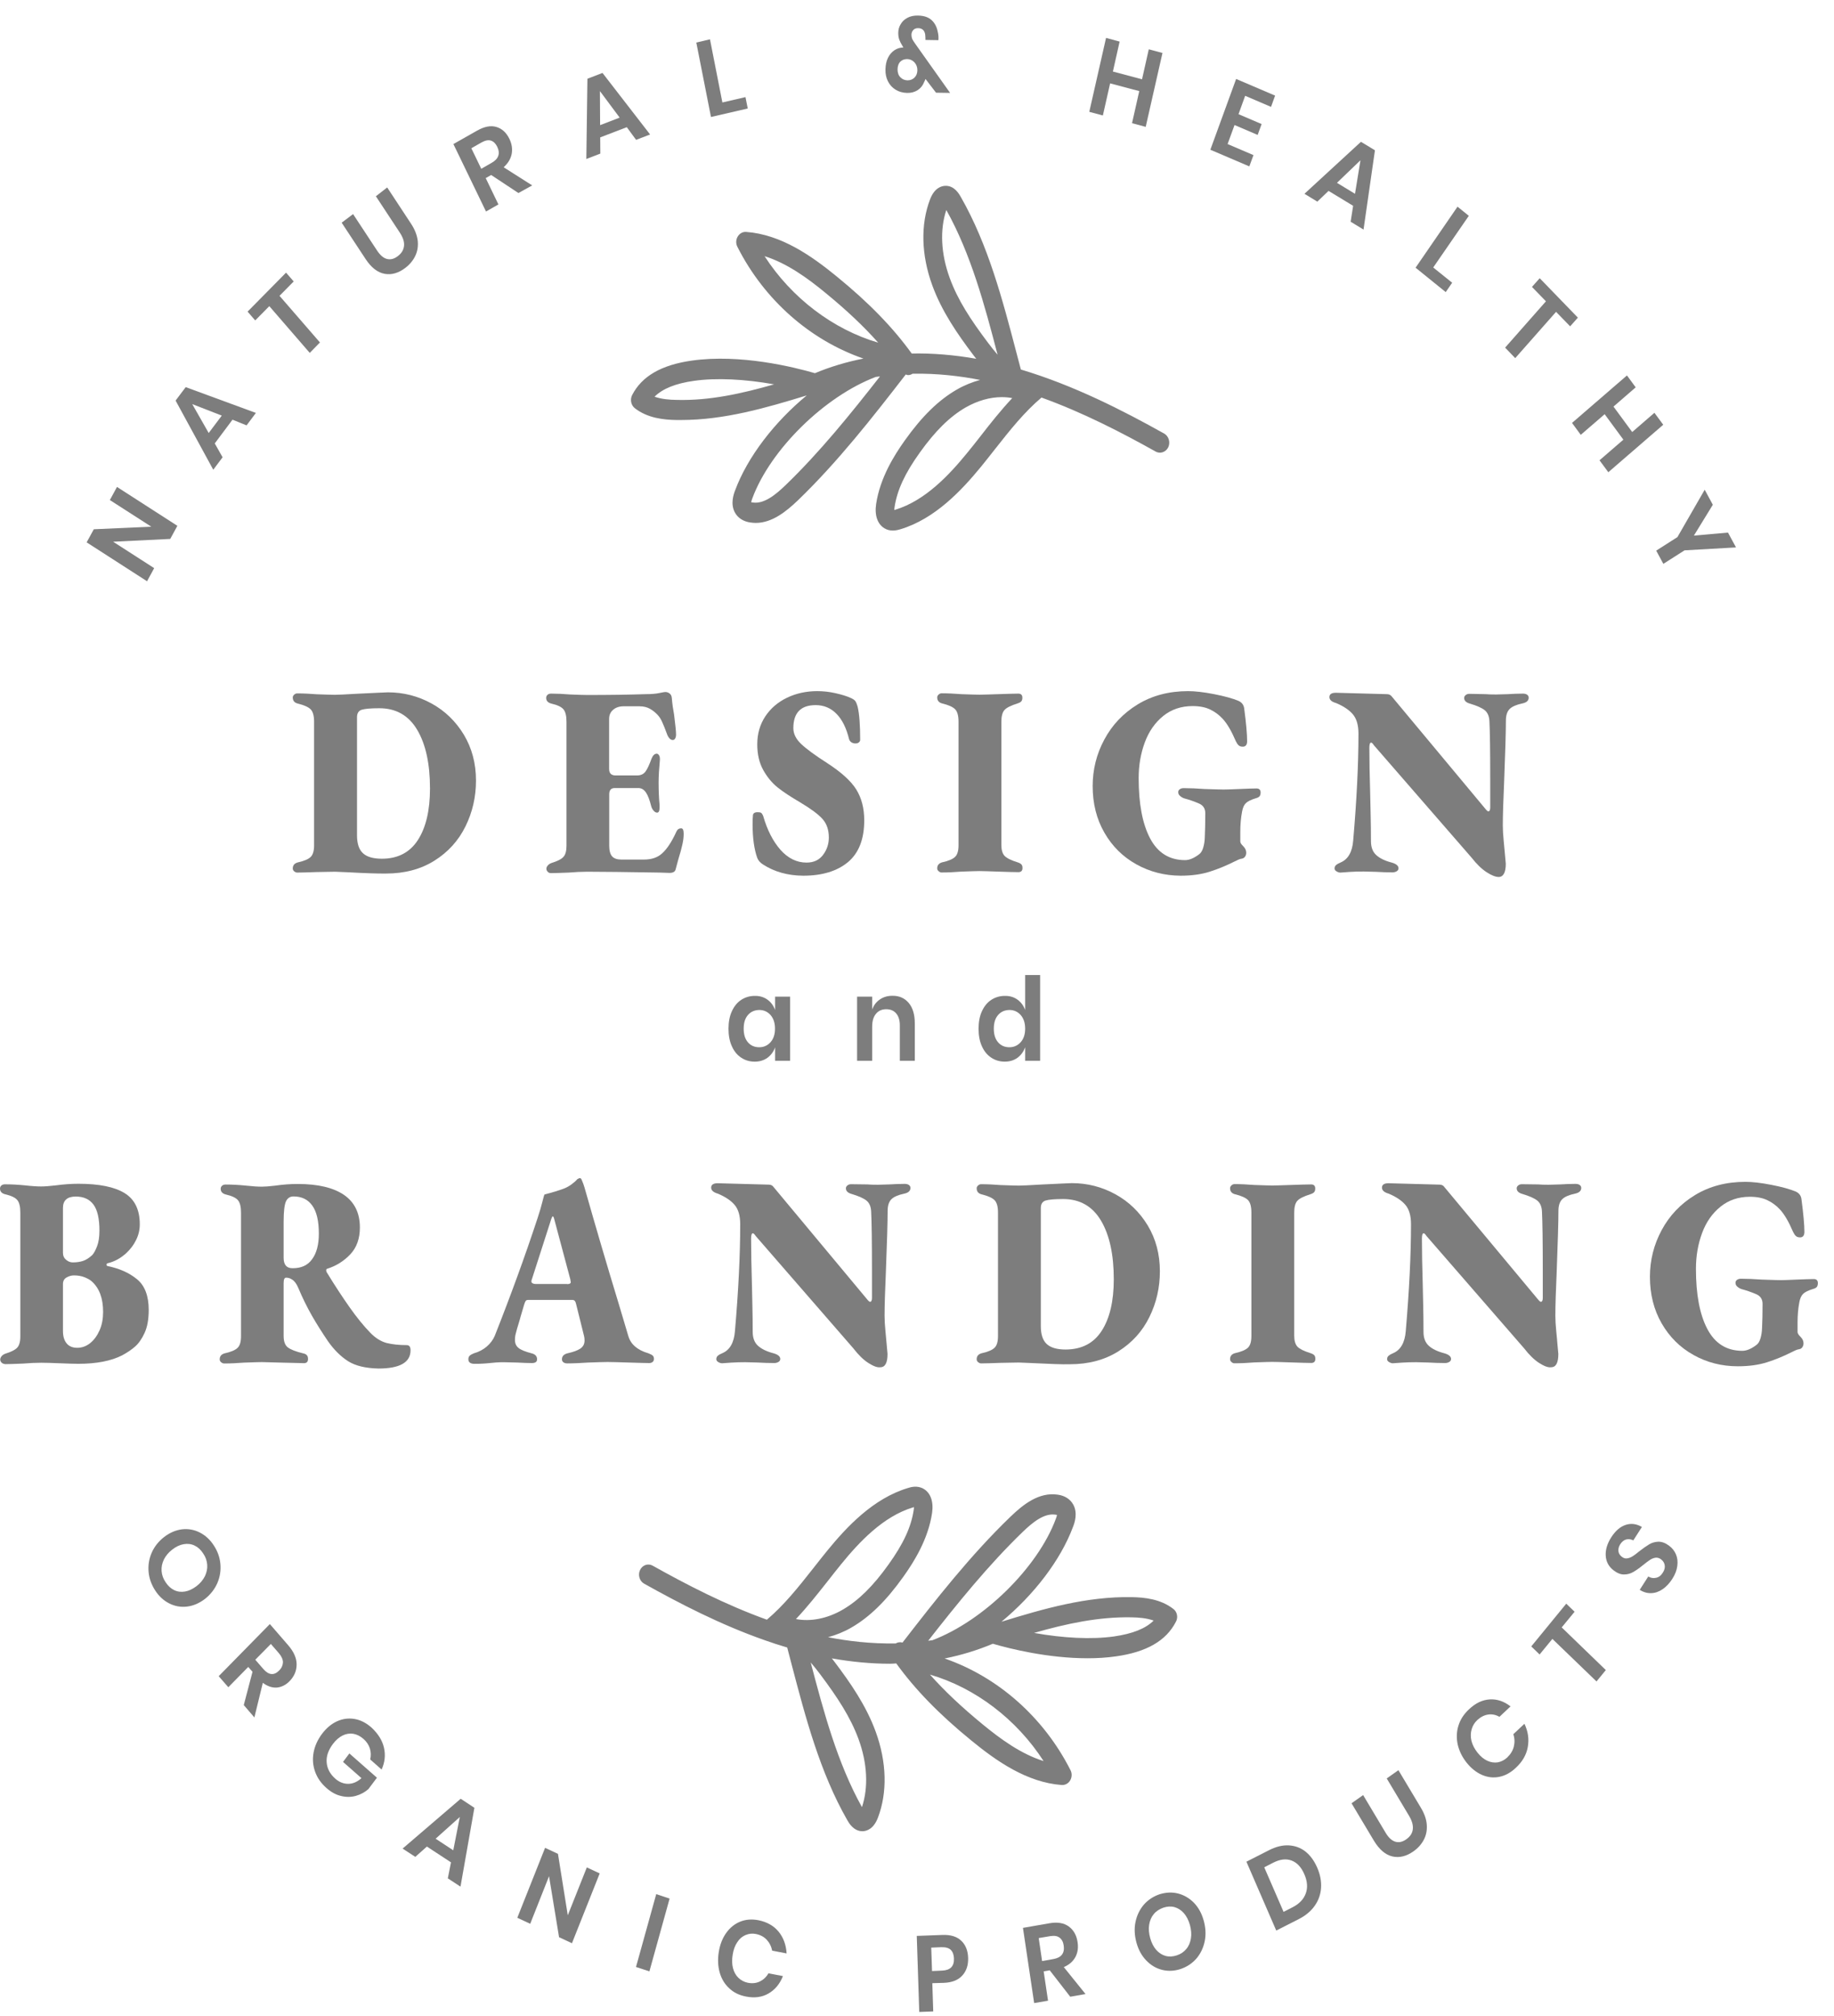 <svg width="101" height="111" viewBox="0 0 101 111" fill="none" xmlns="http://www.w3.org/2000/svg">
<path d="M19.164 48.035L18.444 48.005L17.45 48.023C16.953 48.04 16.593 48.052 16.369 48.052C16.314 48.052 16.259 48.029 16.205 47.987C16.15 47.94 16.123 47.892 16.123 47.828C16.123 47.656 16.21 47.549 16.385 47.496C16.745 47.419 16.986 47.313 17.111 47.189C17.237 47.064 17.297 46.851 17.297 46.55V39.747C17.297 39.427 17.237 39.203 17.117 39.072C16.997 38.942 16.751 38.83 16.385 38.741C16.21 38.694 16.123 38.581 16.123 38.41C16.123 38.351 16.15 38.297 16.205 38.25C16.259 38.203 16.314 38.185 16.369 38.185C16.707 38.185 17.068 38.203 17.45 38.233C17.947 38.25 18.28 38.262 18.444 38.262C18.591 38.262 19.006 38.244 19.688 38.203C20.704 38.156 21.261 38.126 21.365 38.126C22.222 38.126 23.024 38.333 23.767 38.741C24.509 39.149 25.099 39.723 25.547 40.463C25.989 41.202 26.213 42.042 26.213 42.983C26.213 43.882 26.022 44.722 25.634 45.509C25.247 46.295 24.679 46.922 23.925 47.396C23.172 47.869 22.282 48.105 21.25 48.105C20.824 48.111 20.136 48.088 19.164 48.035ZM23.013 46.26C23.456 45.574 23.68 44.627 23.68 43.42C23.68 42.06 23.445 40.983 22.975 40.191C22.506 39.398 21.807 39.002 20.89 39.002C20.42 39.002 20.098 39.031 19.923 39.084C19.748 39.138 19.661 39.279 19.661 39.498V46C19.661 46.461 19.77 46.786 19.989 46.987C20.207 47.189 20.551 47.289 21.032 47.289C21.905 47.289 22.571 46.946 23.013 46.26Z" fill="#7D7D7D"/>
<path d="M30.16 48.005C30.116 47.957 30.089 47.898 30.089 47.839C30.089 47.78 30.116 47.721 30.166 47.662C30.215 47.602 30.286 47.555 30.367 47.526C30.69 47.425 30.908 47.319 31.023 47.194C31.137 47.076 31.197 46.869 31.197 46.579V39.746C31.197 39.427 31.143 39.202 31.034 39.066C30.924 38.93 30.701 38.824 30.367 38.747C30.176 38.7 30.078 38.593 30.078 38.433C30.078 38.362 30.105 38.303 30.155 38.262C30.204 38.214 30.269 38.197 30.357 38.197C30.69 38.197 31.034 38.214 31.394 38.244C31.853 38.262 32.175 38.273 32.349 38.273C33.583 38.273 34.659 38.256 35.571 38.226C35.855 38.226 36.1 38.209 36.297 38.167C36.493 38.126 36.608 38.108 36.636 38.108C36.717 38.108 36.799 38.132 36.87 38.185C36.941 38.238 36.985 38.315 36.996 38.427C37.023 38.759 37.067 39.06 37.121 39.344C37.192 39.906 37.231 40.273 37.231 40.45C37.231 40.539 37.214 40.61 37.181 40.669C37.149 40.723 37.105 40.752 37.05 40.752C36.996 40.752 36.941 40.728 36.892 40.687C36.843 40.64 36.799 40.581 36.761 40.498C36.625 40.131 36.521 39.871 36.455 39.735C36.39 39.593 36.313 39.474 36.221 39.374C36.09 39.232 35.947 39.12 35.789 39.031C35.631 38.942 35.44 38.895 35.21 38.895H34.337C34.108 38.895 33.916 38.96 33.769 39.084C33.622 39.208 33.545 39.374 33.545 39.587V42.343C33.545 42.586 33.665 42.704 33.906 42.704H35.079C35.292 42.704 35.451 42.627 35.554 42.48C35.658 42.332 35.767 42.095 35.882 41.776C35.953 41.598 36.051 41.504 36.171 41.504C36.215 41.504 36.259 41.539 36.297 41.598C36.335 41.663 36.346 41.746 36.341 41.847C36.297 42.326 36.27 42.74 36.27 43.089C36.27 43.521 36.286 43.935 36.324 44.331V44.449C36.324 44.651 36.281 44.751 36.188 44.751C36.122 44.751 36.057 44.716 35.997 44.645C35.931 44.574 35.888 44.491 35.86 44.39C35.778 44.053 35.68 43.799 35.571 43.639C35.462 43.479 35.32 43.397 35.156 43.397H33.856C33.654 43.397 33.551 43.509 33.551 43.74V46.573C33.551 46.845 33.605 47.041 33.709 47.159C33.813 47.277 33.987 47.336 34.228 47.336H35.456C35.882 47.336 36.215 47.224 36.466 46.993C36.734 46.751 36.996 46.354 37.252 45.792C37.307 45.674 37.394 45.615 37.514 45.615C37.607 45.615 37.651 45.715 37.651 45.916C37.651 46.094 37.629 46.289 37.58 46.502C37.536 46.709 37.46 46.987 37.356 47.324L37.203 47.892C37.165 48.011 37.056 48.07 36.87 48.07L36.33 48.052C34.533 48.023 33.201 48.005 32.333 48.005C32.022 48.005 31.683 48.023 31.323 48.052C30.843 48.07 30.515 48.082 30.34 48.082C30.269 48.082 30.209 48.058 30.16 48.005Z" fill="#7D7D7D"/>
<path d="M42.014 47.602C41.856 47.502 41.752 47.378 41.697 47.23C41.534 46.762 41.446 46.153 41.446 45.402C41.446 45.195 41.452 45.035 41.463 44.923C41.463 44.792 41.55 44.727 41.725 44.727C41.818 44.727 41.883 44.739 41.916 44.763C41.954 44.787 41.987 44.84 42.025 44.923C42.249 45.703 42.566 46.325 42.98 46.798C43.395 47.265 43.876 47.502 44.416 47.502C44.815 47.502 45.115 47.36 45.328 47.076C45.541 46.792 45.645 46.472 45.645 46.123C45.645 45.703 45.53 45.366 45.301 45.106C45.072 44.846 44.662 44.544 44.072 44.189C43.554 43.887 43.139 43.615 42.828 43.367C42.516 43.118 42.249 42.793 42.031 42.403C41.812 42.006 41.703 41.539 41.703 40.989C41.703 40.409 41.85 39.9 42.145 39.451C42.44 39.007 42.839 38.664 43.346 38.421C43.854 38.179 44.406 38.06 45.006 38.06C45.339 38.06 45.672 38.096 46.011 38.173C46.349 38.25 46.628 38.333 46.846 38.433C46.966 38.486 47.048 38.54 47.097 38.599C47.141 38.658 47.19 38.77 47.234 38.93C47.327 39.332 47.37 39.936 47.37 40.746C47.37 40.794 47.349 40.841 47.299 40.882C47.25 40.924 47.19 40.941 47.108 40.941C47.026 40.941 46.95 40.918 46.884 40.876C46.819 40.829 46.781 40.776 46.759 40.705C46.611 40.096 46.382 39.628 46.065 39.309C45.754 38.989 45.367 38.83 44.919 38.83C44.1 38.83 43.69 39.255 43.69 40.101C43.69 40.409 43.838 40.705 44.127 40.977C44.416 41.249 44.892 41.598 45.547 42.018C46.333 42.527 46.868 43.012 47.157 43.479C47.447 43.947 47.594 44.508 47.594 45.177C47.594 46.206 47.299 46.969 46.704 47.472C46.109 47.969 45.285 48.224 44.236 48.224C43.385 48.218 42.642 48.011 42.014 47.602Z" fill="#7D7D7D"/>
<path d="M51.695 47.981C51.641 47.934 51.613 47.887 51.613 47.822C51.613 47.65 51.701 47.544 51.875 47.49C52.236 47.413 52.476 47.307 52.602 47.183C52.727 47.059 52.787 46.846 52.787 46.544V39.741C52.787 39.422 52.727 39.197 52.607 39.066C52.487 38.936 52.241 38.824 51.875 38.735C51.701 38.688 51.613 38.575 51.613 38.404C51.613 38.345 51.641 38.292 51.695 38.244C51.75 38.197 51.804 38.179 51.859 38.179C52.197 38.179 52.558 38.197 52.94 38.227C53.437 38.244 53.77 38.256 53.934 38.256C54.108 38.256 54.452 38.244 54.971 38.227C55.506 38.209 55.877 38.197 56.08 38.197C56.227 38.197 56.303 38.274 56.303 38.422C56.303 38.511 56.282 38.581 56.243 38.623C56.2 38.67 56.134 38.706 56.041 38.735C55.664 38.854 55.419 38.978 55.31 39.108C55.2 39.238 55.146 39.451 55.146 39.753V46.526C55.146 46.804 55.206 47.011 55.326 47.135C55.446 47.26 55.686 47.378 56.047 47.49C56.139 47.52 56.205 47.555 56.249 47.603C56.292 47.65 56.309 47.715 56.309 47.804C56.309 47.952 56.232 48.029 56.085 48.029C55.883 48.029 55.512 48.017 54.977 47.999C54.458 47.981 54.114 47.969 53.939 47.969C53.775 47.969 53.442 47.981 52.946 47.999C52.574 48.029 52.219 48.046 51.864 48.046C51.81 48.052 51.755 48.029 51.695 47.981Z" fill="#7D7D7D"/>
<path d="M62.576 47.596C61.834 47.182 61.249 46.603 60.818 45.851C60.387 45.1 60.174 44.248 60.174 43.29C60.174 42.379 60.387 41.521 60.818 40.723C61.249 39.918 61.861 39.273 62.658 38.788C63.455 38.303 64.378 38.06 65.432 38.06C65.808 38.06 66.289 38.114 66.862 38.226C67.441 38.339 67.889 38.463 68.211 38.599C68.386 38.682 68.489 38.812 68.517 39.001C68.626 39.818 68.68 40.427 68.68 40.817C68.68 40.918 68.659 40.995 68.62 41.042C68.577 41.089 68.522 41.119 68.446 41.119C68.342 41.119 68.265 41.095 68.211 41.042C68.156 40.995 68.107 40.918 68.058 40.817C67.818 40.255 67.578 39.847 67.337 39.587C67.135 39.368 66.906 39.196 66.644 39.072C66.387 38.948 66.065 38.883 65.677 38.883C65.049 38.883 64.509 39.066 64.061 39.427C63.608 39.794 63.27 40.279 63.046 40.882C62.822 41.486 62.707 42.142 62.707 42.852C62.707 44.26 62.915 45.366 63.335 46.165C63.755 46.964 64.4 47.366 65.263 47.366C65.503 47.366 65.765 47.253 66.049 47.035C66.141 46.964 66.213 46.845 66.262 46.679C66.311 46.514 66.344 46.325 66.349 46.1C66.365 45.763 66.376 45.319 66.376 44.781C66.376 44.52 66.256 44.343 66.016 44.242C65.737 44.124 65.475 44.035 65.23 43.97C65.137 43.941 65.055 43.893 64.99 43.834C64.918 43.775 64.886 43.704 64.886 43.627C64.886 43.556 64.913 43.503 64.973 43.462C65.033 43.42 65.104 43.402 65.186 43.402C65.535 43.402 65.918 43.42 66.333 43.45C66.868 43.467 67.217 43.479 67.386 43.479C67.561 43.479 67.85 43.467 68.26 43.45C68.686 43.432 68.997 43.42 69.199 43.42C69.347 43.42 69.423 43.497 69.423 43.645C69.423 43.734 69.401 43.805 69.363 43.852C69.319 43.899 69.254 43.935 69.161 43.958C68.893 44.041 68.708 44.13 68.609 44.23C68.506 44.331 68.44 44.485 68.402 44.698C68.336 45.035 68.304 45.414 68.304 45.822V46.331C68.304 46.39 68.336 46.455 68.391 46.52C68.451 46.585 68.484 46.62 68.495 46.632C68.588 46.733 68.631 46.839 68.631 46.964C68.631 47.046 68.609 47.117 68.56 47.182C68.517 47.247 68.44 47.283 68.336 47.295C68.271 47.307 68.145 47.36 67.949 47.46C67.534 47.667 67.097 47.851 66.633 47.999C66.174 48.147 65.634 48.224 65.017 48.224C64.132 48.218 63.319 48.011 62.576 47.596Z" fill="#7D7D7D"/>
<path d="M81.866 48.029C81.593 47.852 81.32 47.585 81.041 47.23L75.663 41.043C75.598 40.942 75.549 40.895 75.51 40.895C75.445 40.895 75.412 40.989 75.412 41.179C75.412 41.906 75.429 42.734 75.456 43.651C75.467 44.012 75.472 44.42 75.483 44.882C75.494 45.343 75.5 45.822 75.5 46.319C75.5 46.651 75.592 46.905 75.784 47.082C75.975 47.26 76.258 47.402 76.646 47.502C76.897 47.573 77.017 47.68 77.017 47.816C77.017 47.887 76.985 47.94 76.914 47.982C76.843 48.023 76.766 48.041 76.684 48.041C76.39 48.041 76.084 48.029 75.773 48.011L75.096 47.993C74.828 47.993 74.566 47.999 74.309 48.017C74.053 48.035 73.883 48.047 73.812 48.053C73.747 48.053 73.676 48.029 73.605 47.987C73.529 47.94 73.496 47.893 73.496 47.828C73.496 47.745 73.523 47.686 73.578 47.639C73.632 47.591 73.714 47.544 73.829 47.496C74.244 47.319 74.473 46.911 74.522 46.284C74.713 44.066 74.812 42.102 74.812 40.398C74.812 39.931 74.708 39.576 74.501 39.333C74.293 39.09 73.987 38.889 73.583 38.718C73.332 38.647 73.212 38.54 73.212 38.386C73.212 38.227 73.332 38.15 73.572 38.15L74.626 38.179C75.734 38.209 76.319 38.227 76.384 38.227C76.504 38.227 76.597 38.28 76.663 38.375L81.768 44.503C81.86 44.621 81.926 44.681 81.959 44.681C82.03 44.681 82.068 44.61 82.068 44.474V42.9C82.068 41.344 82.052 40.285 82.024 39.723C82.013 39.445 81.926 39.238 81.762 39.108C81.598 38.978 81.325 38.86 80.949 38.747C80.736 38.688 80.632 38.582 80.632 38.434C80.632 38.375 80.659 38.322 80.719 38.274C80.779 38.227 80.845 38.209 80.921 38.209L81.822 38.227C81.942 38.239 82.133 38.245 82.39 38.245L83.029 38.227C83.324 38.209 83.602 38.197 83.859 38.197C83.963 38.197 84.039 38.215 84.099 38.256C84.159 38.298 84.186 38.351 84.186 38.422C84.186 38.582 84.072 38.688 83.842 38.736C83.509 38.806 83.275 38.907 83.138 39.043C83.001 39.179 82.931 39.392 82.931 39.682C82.931 40.279 82.898 41.421 82.832 43.101C82.789 44.083 82.761 44.87 82.761 45.468C82.761 45.698 82.778 45.982 82.81 46.313C82.843 46.651 82.865 46.864 82.871 46.964C82.909 47.343 82.925 47.544 82.925 47.562C82.925 48.053 82.789 48.295 82.526 48.295C82.352 48.289 82.139 48.206 81.866 48.029Z" fill="#7D7D7D"/>
<path d="M0.082 75.033C0.038 74.986 0.011 74.927 0.011 74.867C0.011 74.808 0.038 74.749 0.087 74.684C0.136 74.625 0.207 74.578 0.289 74.548C0.612 74.447 0.83 74.341 0.945 74.217C1.059 74.098 1.119 73.891 1.119 73.601V66.769C1.119 66.45 1.065 66.225 0.955 66.089C0.846 65.953 0.622 65.846 0.289 65.769C0.098 65.722 0 65.615 0 65.456C0 65.385 0.027 65.326 0.076 65.284C0.126 65.237 0.197 65.219 0.278 65.219C0.612 65.219 0.977 65.237 1.387 65.278C1.758 65.32 2.047 65.337 2.26 65.337C2.446 65.337 2.714 65.32 3.063 65.278C3.505 65.219 3.926 65.189 4.324 65.189C5.46 65.189 6.306 65.361 6.863 65.704C7.42 66.047 7.698 66.621 7.698 67.42C7.698 67.721 7.633 68.005 7.496 68.283C7.36 68.561 7.18 68.798 6.95 69.011C6.645 69.289 6.306 69.478 5.924 69.567C5.886 69.579 5.869 69.603 5.869 69.644C5.869 69.685 5.886 69.709 5.924 69.721C6.568 69.851 7.109 70.088 7.54 70.442C7.971 70.791 8.19 71.359 8.19 72.134C8.19 72.655 8.113 73.081 7.961 73.406C7.808 73.737 7.633 73.986 7.436 74.157C7.24 74.329 7 74.489 6.727 74.637C6.126 74.944 5.318 75.104 4.308 75.104C4.079 75.104 3.74 75.092 3.298 75.074C2.856 75.057 2.512 75.045 2.277 75.045C1.971 75.045 1.633 75.062 1.256 75.092C0.797 75.11 0.47 75.122 0.289 75.122C0.191 75.11 0.126 75.08 0.082 75.033ZM4.592 69.431C4.756 69.372 4.919 69.265 5.078 69.117C5.171 69.017 5.258 68.857 5.345 68.632C5.433 68.407 5.476 68.118 5.476 67.769C5.476 67.112 5.367 66.633 5.149 66.337C4.93 66.041 4.608 65.893 4.171 65.893C3.702 65.893 3.467 66.106 3.467 66.52V68.993C3.467 69.153 3.527 69.283 3.642 69.378C3.756 69.472 3.877 69.52 4.008 69.52C4.231 69.52 4.423 69.49 4.592 69.431ZM4.969 73.962C5.187 73.785 5.356 73.548 5.487 73.252C5.618 72.951 5.678 72.619 5.678 72.247C5.678 71.495 5.471 70.939 5.056 70.567C4.974 70.49 4.843 70.413 4.668 70.342C4.494 70.271 4.297 70.235 4.073 70.235C3.926 70.235 3.789 70.277 3.658 70.354C3.527 70.431 3.467 70.555 3.467 70.715V73.294C3.467 73.596 3.538 73.82 3.675 73.986C3.811 74.146 4.008 74.222 4.253 74.222C4.515 74.222 4.756 74.134 4.969 73.962Z" fill="#7D7D7D"/>
<path d="M19.164 74.956C18.76 74.696 18.389 74.329 18.055 73.85C17.722 73.359 17.427 72.891 17.171 72.442C16.914 71.992 16.663 71.484 16.423 70.916C16.33 70.697 16.221 70.549 16.09 70.466C15.986 70.395 15.877 70.36 15.757 70.36C15.664 70.36 15.62 70.46 15.62 70.661V73.572C15.62 73.873 15.697 74.081 15.85 74.199C16.003 74.317 16.286 74.43 16.701 74.53C16.794 74.548 16.86 74.583 16.903 74.636C16.947 74.684 16.963 74.755 16.963 74.844C16.963 74.991 16.887 75.068 16.74 75.068L15.538 75.039L14.419 75.009C14.255 75.009 13.922 75.021 13.425 75.039C13.054 75.068 12.699 75.086 12.344 75.086C12.29 75.086 12.235 75.062 12.181 75.021C12.126 74.974 12.099 74.926 12.099 74.861C12.099 74.69 12.186 74.583 12.361 74.53C12.721 74.453 12.961 74.347 13.087 74.222C13.213 74.098 13.273 73.885 13.273 73.584V66.781C13.273 66.461 13.218 66.236 13.109 66.1C12.999 65.964 12.776 65.858 12.443 65.781C12.252 65.734 12.153 65.627 12.153 65.467C12.153 65.396 12.181 65.337 12.23 65.296C12.279 65.249 12.35 65.231 12.432 65.231C12.765 65.231 13.131 65.249 13.54 65.29C13.906 65.331 14.201 65.349 14.414 65.349C14.588 65.349 14.845 65.331 15.173 65.29C15.577 65.231 15.986 65.201 16.401 65.201C17.509 65.201 18.356 65.402 18.94 65.799C19.524 66.201 19.819 66.798 19.819 67.597C19.819 68.206 19.644 68.697 19.295 69.07C18.945 69.443 18.514 69.715 18.006 69.874C17.979 69.886 17.963 69.91 17.963 69.951C17.963 69.993 17.974 70.028 17.99 70.058C18.448 70.809 18.874 71.454 19.262 72.004C19.65 72.554 20.026 73.016 20.398 73.4C20.682 73.69 20.982 73.873 21.288 73.956C21.599 74.033 21.97 74.075 22.401 74.075C22.538 74.075 22.609 74.169 22.609 74.359C22.609 75.027 22.019 75.364 20.84 75.364C20.13 75.346 19.573 75.216 19.164 74.956ZM17.193 69.336C17.438 68.999 17.559 68.532 17.559 67.94C17.559 67.242 17.438 66.722 17.198 66.39C16.958 66.053 16.614 65.887 16.161 65.887C15.97 65.887 15.828 65.982 15.746 66.165C15.664 66.349 15.62 66.716 15.62 67.266V69.271C15.62 69.65 15.784 69.839 16.106 69.839C16.587 69.845 16.953 69.679 17.193 69.336Z" fill="#7D7D7D"/>
<path d="M25.793 74.856C25.793 74.767 25.82 74.696 25.869 74.655C25.919 74.608 25.995 74.566 26.099 74.525C26.377 74.448 26.612 74.318 26.808 74.152C27.005 73.981 27.152 73.785 27.245 73.567C28.119 71.36 28.911 69.189 29.61 67.065C29.719 66.734 29.806 66.438 29.872 66.172C29.937 65.906 29.975 65.776 29.997 65.776C30.396 65.675 30.74 65.569 31.035 65.462C31.193 65.403 31.34 65.32 31.477 65.22C31.613 65.119 31.722 65.024 31.793 64.936C31.87 64.894 31.913 64.876 31.93 64.876C31.974 64.876 32.012 64.912 32.039 64.983C32.105 65.131 32.154 65.273 32.192 65.403C32.765 67.42 33.393 69.567 34.087 71.845L34.6 73.567C34.731 74.028 35.097 74.347 35.708 74.525C35.812 74.566 35.888 74.602 35.938 74.643C35.987 74.684 36.014 74.75 36.014 74.838C36.014 74.909 35.987 74.963 35.938 75.004C35.888 75.045 35.823 75.063 35.752 75.063C35.566 75.063 35.2 75.051 34.644 75.034C34.07 75.016 33.677 75.004 33.453 75.004C33.268 75.004 32.918 75.016 32.4 75.034C31.974 75.063 31.586 75.081 31.236 75.081C31.155 75.081 31.084 75.063 31.029 75.022C30.974 74.98 30.947 74.927 30.947 74.856C30.947 74.684 31.051 74.578 31.253 74.525C31.575 74.454 31.815 74.365 31.963 74.264C32.116 74.158 32.192 74.01 32.192 73.821C32.192 73.72 32.181 73.643 32.165 73.578L31.733 71.839C31.717 71.75 31.69 71.685 31.657 71.644C31.624 71.603 31.575 71.585 31.509 71.585H29.102C29.025 71.585 28.976 71.603 28.949 71.644C28.922 71.685 28.894 71.75 28.867 71.839L28.676 72.484C28.648 72.596 28.605 72.738 28.55 72.922C28.496 73.099 28.447 73.259 28.414 73.401C28.375 73.531 28.359 73.661 28.359 73.791C28.359 73.981 28.425 74.128 28.561 74.235C28.692 74.341 28.932 74.436 29.271 74.525C29.473 74.572 29.577 74.684 29.577 74.856C29.577 74.998 29.478 75.063 29.287 75.063C29.074 75.063 28.801 75.051 28.474 75.034L27.726 75.016C27.469 75.016 27.213 75.034 26.967 75.063C26.885 75.075 26.759 75.081 26.596 75.093C26.432 75.105 26.284 75.105 26.153 75.105C25.913 75.11 25.793 75.022 25.793 74.856ZM31.226 70.715C31.362 70.715 31.433 70.68 31.433 70.609C31.433 70.597 31.422 70.544 31.406 70.443L30.521 67.13C30.494 67.03 30.467 66.982 30.439 66.982C30.423 66.982 30.396 67.03 30.358 67.13L29.293 70.443C29.276 70.484 29.265 70.52 29.265 70.561C29.265 70.615 29.287 70.65 29.337 70.674C29.38 70.697 29.44 70.709 29.5 70.709H31.226V70.715Z" fill="#7D7D7D"/>
<path d="M47.818 75.056C47.545 74.879 47.272 74.613 46.994 74.252L41.616 68.064C41.55 67.964 41.501 67.916 41.463 67.916C41.397 67.916 41.364 68.011 41.364 68.2C41.364 68.928 41.381 69.756 41.408 70.673C41.419 71.034 41.425 71.442 41.435 71.903C41.446 72.365 41.452 72.844 41.452 73.341C41.452 73.672 41.545 73.927 41.736 74.104C41.927 74.281 42.211 74.423 42.598 74.524C42.849 74.595 42.97 74.701 42.97 74.838C42.97 74.909 42.937 74.962 42.866 75.003C42.795 75.044 42.718 75.062 42.637 75.062C42.342 75.062 42.036 75.05 41.725 75.033L41.048 75.015C40.78 75.015 40.518 75.021 40.261 75.039C40.005 75.056 39.836 75.068 39.765 75.074C39.699 75.074 39.628 75.05 39.557 75.009C39.481 74.962 39.448 74.914 39.448 74.849C39.448 74.772 39.475 74.707 39.53 74.66C39.584 74.613 39.666 74.565 39.781 74.518C40.196 74.341 40.425 73.932 40.474 73.305C40.666 71.087 40.764 69.123 40.764 67.413C40.764 66.946 40.66 66.591 40.453 66.349C40.245 66.106 39.939 65.905 39.535 65.734C39.284 65.662 39.164 65.55 39.164 65.402C39.164 65.243 39.284 65.16 39.524 65.16L40.578 65.189C41.687 65.219 42.271 65.237 42.336 65.237C42.456 65.237 42.549 65.284 42.615 65.385L47.72 71.513C47.813 71.631 47.878 71.69 47.911 71.69C47.982 71.69 48.02 71.619 48.02 71.478V69.904C48.02 68.348 48.004 67.289 47.976 66.727C47.965 66.449 47.878 66.242 47.714 66.112C47.55 65.982 47.278 65.864 46.901 65.751C46.688 65.692 46.584 65.586 46.584 65.438C46.584 65.379 46.611 65.325 46.671 65.278C46.731 65.231 46.797 65.213 46.873 65.213L47.774 65.225C47.895 65.237 48.086 65.243 48.342 65.243L48.981 65.225C49.276 65.207 49.554 65.195 49.811 65.195C49.915 65.195 49.991 65.213 50.051 65.254C50.111 65.296 50.139 65.349 50.139 65.42C50.139 65.58 50.024 65.686 49.794 65.734C49.462 65.805 49.227 65.905 49.09 66.041C48.954 66.177 48.883 66.39 48.883 66.68C48.883 67.277 48.85 68.419 48.784 70.099C48.741 71.081 48.714 71.868 48.714 72.465C48.714 72.696 48.73 72.98 48.763 73.311C48.795 73.648 48.817 73.861 48.823 73.962C48.861 74.341 48.877 74.542 48.877 74.559C48.877 75.05 48.746 75.293 48.479 75.293C48.304 75.317 48.091 75.228 47.818 75.056Z" fill="#7D7D7D"/>
<path d="M56.827 75.063L56.107 75.033L55.113 75.051C54.616 75.069 54.256 75.081 54.032 75.081C53.977 75.081 53.923 75.057 53.868 75.016C53.813 74.968 53.786 74.921 53.786 74.856C53.786 74.684 53.873 74.578 54.048 74.525C54.409 74.448 54.649 74.341 54.774 74.217C54.9 74.093 54.96 73.88 54.96 73.578V66.775C54.96 66.456 54.9 66.231 54.78 66.101C54.66 65.971 54.414 65.858 54.048 65.769C53.873 65.722 53.786 65.61 53.786 65.438C53.786 65.379 53.813 65.326 53.868 65.278C53.923 65.231 53.977 65.213 54.032 65.213C54.37 65.213 54.731 65.231 55.113 65.261C55.61 65.278 55.943 65.29 56.107 65.29C56.254 65.29 56.669 65.273 57.352 65.231C58.367 65.184 58.924 65.154 59.028 65.154C59.885 65.154 60.688 65.361 61.43 65.769C62.173 66.178 62.762 66.751 63.21 67.491C63.652 68.23 63.876 69.07 63.876 70.005C63.876 70.904 63.685 71.744 63.297 72.531C62.91 73.318 62.342 73.945 61.588 74.418C60.835 74.891 59.945 75.128 58.913 75.128C58.487 75.14 57.794 75.11 56.827 75.063ZM60.671 73.288C61.113 72.602 61.337 71.656 61.337 70.449C61.337 69.088 61.102 68.011 60.633 67.219C60.163 66.426 59.465 66.03 58.547 66.03C58.078 66.03 57.755 66.059 57.581 66.113C57.406 66.166 57.319 66.308 57.319 66.527V73.028C57.319 73.489 57.428 73.815 57.646 74.016C57.865 74.217 58.209 74.317 58.689 74.317C59.568 74.312 60.229 73.974 60.671 73.288Z" fill="#7D7D7D"/>
<path d="M67.823 75.01C67.769 74.962 67.741 74.915 67.741 74.85C67.741 74.678 67.829 74.572 68.003 74.519C68.364 74.442 68.604 74.335 68.73 74.211C68.855 74.087 68.915 73.874 68.915 73.572V66.769C68.915 66.45 68.855 66.225 68.735 66.095C68.615 65.965 68.369 65.852 68.003 65.764C67.829 65.716 67.741 65.604 67.741 65.432C67.741 65.373 67.769 65.32 67.823 65.273C67.878 65.225 67.932 65.207 67.987 65.207C68.325 65.207 68.686 65.225 69.068 65.255C69.565 65.273 69.898 65.284 70.062 65.284C70.236 65.284 70.58 65.273 71.099 65.255C71.634 65.237 72.005 65.225 72.207 65.225C72.355 65.225 72.431 65.302 72.431 65.45C72.431 65.539 72.409 65.61 72.371 65.651C72.328 65.698 72.262 65.734 72.169 65.764C71.793 65.882 71.547 66.006 71.438 66.136C71.328 66.266 71.274 66.479 71.274 66.781V73.554C71.274 73.832 71.334 74.034 71.454 74.164C71.574 74.288 71.814 74.406 72.175 74.519C72.267 74.548 72.333 74.584 72.377 74.631C72.42 74.678 72.437 74.743 72.437 74.832C72.437 74.98 72.36 75.057 72.213 75.057C72.011 75.057 71.64 75.045 71.105 75.027C70.586 75.01 70.242 74.998 70.067 74.998C69.903 74.998 69.57 75.01 69.073 75.027C68.702 75.057 68.347 75.075 67.992 75.075C67.932 75.081 67.878 75.057 67.823 75.01Z" fill="#7D7D7D"/>
<path d="M84.759 75.056C84.486 74.879 84.213 74.613 83.935 74.252L78.557 68.064C78.492 67.964 78.442 67.916 78.404 67.916C78.339 67.916 78.306 68.011 78.306 68.2C78.306 68.928 78.322 69.756 78.35 70.673C78.36 71.034 78.366 71.442 78.377 71.903C78.388 72.365 78.393 72.844 78.393 73.341C78.393 73.672 78.486 73.927 78.677 74.104C78.868 74.281 79.152 74.423 79.54 74.524C79.791 74.595 79.911 74.701 79.911 74.838C79.911 74.909 79.878 74.962 79.807 75.003C79.736 75.044 79.66 75.062 79.578 75.062C79.283 75.062 78.977 75.05 78.666 75.033L77.989 75.015C77.722 75.015 77.46 75.021 77.203 75.039C76.946 75.056 76.777 75.068 76.706 75.074C76.641 75.074 76.57 75.05 76.499 75.009C76.422 74.962 76.389 74.914 76.389 74.849C76.389 74.772 76.417 74.707 76.471 74.66C76.526 74.613 76.608 74.565 76.722 74.518C77.137 74.341 77.367 73.932 77.416 73.305C77.607 71.087 77.705 69.123 77.705 67.413C77.705 66.946 77.602 66.591 77.394 66.349C77.186 66.106 76.881 65.905 76.477 65.734C76.226 65.662 76.106 65.55 76.106 65.402C76.106 65.243 76.226 65.16 76.466 65.16L77.52 65.189C78.628 65.219 79.212 65.237 79.278 65.237C79.398 65.237 79.491 65.284 79.556 65.385L84.661 71.513C84.754 71.631 84.82 71.69 84.852 71.69C84.923 71.69 84.962 71.619 84.962 71.478V69.904C84.962 68.348 84.945 67.289 84.918 66.727C84.907 66.449 84.82 66.242 84.656 66.112C84.492 65.982 84.219 65.864 83.842 65.751C83.629 65.692 83.525 65.586 83.525 65.438C83.525 65.379 83.553 65.325 83.613 65.278C83.673 65.231 83.738 65.213 83.815 65.213L84.716 65.225C84.836 65.237 85.027 65.243 85.284 65.243L85.922 65.225C86.217 65.207 86.496 65.195 86.752 65.195C86.856 65.195 86.933 65.213 86.993 65.254C87.053 65.296 87.08 65.349 87.08 65.42C87.08 65.58 86.965 65.686 86.736 65.734C86.403 65.805 86.168 65.905 86.032 66.041C85.895 66.177 85.824 66.39 85.824 66.68C85.824 67.277 85.791 68.419 85.726 70.099C85.682 71.081 85.655 71.868 85.655 72.465C85.655 72.696 85.671 72.98 85.704 73.311C85.737 73.648 85.759 73.861 85.764 73.962C85.802 74.341 85.819 74.542 85.819 74.559C85.819 75.05 85.688 75.293 85.42 75.293C85.245 75.317 85.032 75.228 84.759 75.056Z" fill="#7D7D7D"/>
<path d="M93.266 74.619C92.523 74.205 91.939 73.625 91.507 72.874C91.076 72.123 90.863 71.271 90.863 70.312C90.863 69.401 91.076 68.55 91.507 67.745C91.939 66.941 92.55 66.296 93.347 65.811C94.145 65.326 95.067 65.083 96.121 65.083C96.498 65.083 96.978 65.136 97.552 65.249C98.13 65.361 98.578 65.485 98.9 65.621C99.075 65.704 99.179 65.834 99.206 66.024C99.315 66.846 99.37 67.449 99.37 67.84C99.37 67.94 99.348 68.017 99.31 68.064C99.266 68.118 99.212 68.141 99.135 68.141C99.031 68.141 98.955 68.118 98.9 68.064C98.846 68.017 98.796 67.94 98.747 67.84C98.507 67.278 98.267 66.87 98.027 66.609C97.825 66.39 97.595 66.219 97.333 66.095C97.077 65.97 96.754 65.905 96.367 65.905C95.739 65.905 95.198 66.089 94.751 66.45C94.298 66.816 93.959 67.296 93.735 67.905C93.511 68.508 93.397 69.165 93.397 69.875C93.397 71.283 93.604 72.389 94.025 73.187C94.445 73.986 95.089 74.388 95.952 74.388C96.192 74.388 96.454 74.276 96.738 74.057C96.831 73.986 96.902 73.868 96.951 73.702C97 73.537 97.033 73.347 97.038 73.122C97.055 72.785 97.066 72.341 97.066 71.803C97.066 71.543 96.946 71.365 96.705 71.265C96.427 71.147 96.165 71.058 95.919 70.993C95.826 70.963 95.744 70.916 95.679 70.857C95.608 70.797 95.575 70.727 95.575 70.644C95.575 70.573 95.603 70.519 95.662 70.478C95.723 70.437 95.794 70.419 95.876 70.419C96.225 70.419 96.607 70.437 97.022 70.466C97.557 70.484 97.907 70.496 98.076 70.496C98.251 70.496 98.54 70.484 98.949 70.466C99.375 70.448 99.686 70.437 99.888 70.437C100.036 70.437 100.112 70.514 100.112 70.662C100.112 70.75 100.091 70.821 100.052 70.874C100.009 70.922 99.943 70.957 99.85 70.981C99.583 71.064 99.397 71.153 99.299 71.253C99.195 71.354 99.13 71.507 99.091 71.714C99.026 72.052 98.993 72.43 98.993 72.838V73.347C98.993 73.406 99.026 73.471 99.081 73.537C99.141 73.602 99.173 73.637 99.184 73.649C99.277 73.749 99.321 73.856 99.321 73.98C99.321 74.057 99.299 74.134 99.25 74.199C99.206 74.264 99.13 74.3 99.026 74.311C98.96 74.323 98.835 74.376 98.638 74.477C98.223 74.684 97.787 74.868 97.322 75.015C96.864 75.163 96.323 75.24 95.706 75.24C94.822 75.24 94.003 75.033 93.266 74.619Z" fill="#7D7D7D"/>
<path d="M42.265 55.05C42.462 55.192 42.598 55.381 42.685 55.618V54.885H43.51V58.416H42.685V57.677C42.603 57.913 42.462 58.103 42.265 58.251C42.068 58.392 41.834 58.464 41.561 58.464C41.288 58.464 41.036 58.392 40.818 58.245C40.6 58.103 40.425 57.89 40.305 57.617C40.179 57.345 40.119 57.02 40.119 56.653C40.119 56.281 40.179 55.961 40.305 55.689C40.43 55.417 40.6 55.204 40.818 55.062C41.036 54.92 41.288 54.843 41.561 54.843C41.834 54.837 42.068 54.908 42.265 55.05ZM41.189 55.896C41.031 56.08 40.955 56.328 40.955 56.647C40.955 56.967 41.031 57.215 41.189 57.399C41.348 57.582 41.555 57.671 41.812 57.671C42.063 57.671 42.27 57.576 42.434 57.393C42.598 57.209 42.68 56.961 42.68 56.647C42.68 56.334 42.598 56.085 42.434 55.896C42.27 55.713 42.063 55.618 41.812 55.618C41.555 55.624 41.348 55.713 41.189 55.896Z" fill="#7D7D7D"/>
<path d="M50.046 55.233C50.27 55.5 50.379 55.878 50.379 56.363V58.416H49.554V56.464C49.554 56.186 49.489 55.967 49.352 55.807C49.221 55.653 49.036 55.577 48.806 55.577C48.572 55.577 48.38 55.659 48.244 55.825C48.102 55.991 48.031 56.227 48.031 56.541V58.416H47.201V54.884H48.031V55.594C48.118 55.358 48.26 55.168 48.457 55.038C48.654 54.902 48.883 54.837 49.145 54.837C49.522 54.831 49.822 54.967 50.046 55.233Z" fill="#7D7D7D"/>
<path d="M56.035 55.05C56.232 55.192 56.368 55.381 56.456 55.618V53.695H57.28V58.416H56.456V57.676C56.368 57.913 56.232 58.102 56.035 58.25C55.839 58.392 55.604 58.463 55.331 58.463C55.058 58.463 54.807 58.392 54.589 58.244C54.37 58.102 54.195 57.889 54.075 57.617C53.95 57.345 53.89 57.02 53.89 56.653C53.89 56.28 53.95 55.961 54.075 55.689C54.201 55.417 54.37 55.204 54.589 55.062C54.807 54.92 55.058 54.843 55.331 54.843C55.604 54.837 55.839 54.908 56.035 55.05ZM54.965 55.896C54.807 56.079 54.73 56.328 54.73 56.647C54.73 56.967 54.807 57.215 54.965 57.398C55.124 57.582 55.331 57.671 55.588 57.671C55.839 57.671 56.046 57.576 56.21 57.393C56.374 57.209 56.456 56.961 56.456 56.647C56.456 56.334 56.374 56.085 56.21 55.896C56.046 55.712 55.839 55.618 55.588 55.618C55.331 55.624 55.124 55.712 54.965 55.896Z" fill="#7D7D7D"/>
<path d="M9.768 28.956L9.375 29.678L6.23 29.832L8.491 31.287L8.098 32.009L4.772 29.867L5.166 29.146L8.332 29.004L6.05 27.537L6.443 26.815L9.768 28.956Z" fill="#7D7D7D"/>
<path d="M12.804 23.112L11.827 24.419L12.258 25.182L11.745 25.868L9.67 22.059L10.227 21.319L14.092 22.739L13.579 23.425L12.804 23.112ZM12.214 22.887L10.587 22.254L11.493 23.845L12.214 22.887Z" fill="#7D7D7D"/>
<path d="M15.753 15.014L16.174 15.499L15.393 16.291L17.62 18.859L17.058 19.433L14.831 16.859L14.055 17.646L13.635 17.161L15.753 15.014Z" fill="#7D7D7D"/>
<path d="M19.444 11.79L20.76 13.789C20.935 14.055 21.12 14.215 21.317 14.262C21.514 14.31 21.716 14.257 21.918 14.097C22.12 13.943 22.229 13.754 22.251 13.535C22.273 13.316 22.191 13.073 22.016 12.807L20.7 10.808L21.323 10.323L22.638 12.322C22.846 12.636 22.966 12.949 23.004 13.251C23.037 13.553 22.993 13.831 22.873 14.085C22.753 14.339 22.567 14.564 22.327 14.748C21.95 15.037 21.568 15.15 21.18 15.079C20.793 15.008 20.444 14.736 20.132 14.262L18.816 12.263L19.444 11.79Z" fill="#7D7D7D"/>
<path d="M28.55 10.63L27.049 9.637L26.749 9.808L27.448 11.258L26.765 11.648L24.969 7.933L26.274 7.194C26.672 6.969 27.027 6.898 27.338 6.992C27.65 7.087 27.884 7.3 28.054 7.649C28.19 7.927 28.228 8.205 28.179 8.477C28.125 8.749 27.977 8.992 27.737 9.211L29.309 10.21L28.55 10.63ZM26.503 9.294L27.065 8.974C27.459 8.755 27.562 8.454 27.382 8.081C27.295 7.903 27.18 7.791 27.038 7.744C26.896 7.696 26.721 7.732 26.519 7.844L25.957 8.164L26.503 9.294Z" fill="#7D7D7D"/>
<path d="M34.518 7.004L33.054 7.566L33.06 8.459L32.29 8.755L32.35 4.336L33.18 4.017L35.801 7.406L35.031 7.702L34.518 7.004ZM34.125 6.477L33.038 5.016L33.049 6.892L34.125 6.477Z" fill="#7D7D7D"/>
<path d="M39.782 5.643L41.054 5.348L41.179 5.975L39.154 6.442L38.346 2.343L39.099 2.165L39.782 5.643Z" fill="#7D7D7D"/>
<path d="M51.548 5.105L50.969 4.348C50.936 4.425 50.914 4.49 50.887 4.531C50.816 4.714 50.701 4.856 50.538 4.963C50.374 5.069 50.177 5.123 49.959 5.117C49.713 5.111 49.5 5.052 49.32 4.939C49.14 4.827 48.998 4.673 48.9 4.478C48.801 4.283 48.758 4.064 48.763 3.821C48.769 3.579 48.812 3.366 48.9 3.188C48.987 3.005 49.107 2.869 49.255 2.768C49.402 2.668 49.571 2.62 49.751 2.614L49.686 2.508C49.615 2.396 49.56 2.283 49.522 2.177C49.484 2.07 49.468 1.946 49.468 1.81C49.468 1.638 49.511 1.479 49.599 1.337C49.68 1.189 49.806 1.07 49.97 0.982C50.134 0.893 50.33 0.852 50.554 0.857C50.882 0.863 51.127 0.946 51.302 1.106C51.477 1.266 51.586 1.473 51.635 1.721C51.668 1.839 51.684 1.97 51.684 2.1L51.679 2.212L50.964 2.2C50.964 2.1 50.964 2.035 50.958 1.999C50.958 1.857 50.92 1.745 50.854 1.668C50.783 1.591 50.691 1.55 50.565 1.55C50.45 1.55 50.363 1.579 50.297 1.65C50.232 1.721 50.199 1.804 50.194 1.91C50.194 1.999 50.21 2.082 50.237 2.147C50.27 2.212 50.325 2.301 50.396 2.401L52.323 5.117L51.548 5.105ZM50.363 4.271C50.467 4.17 50.516 4.034 50.521 3.869C50.521 3.697 50.467 3.549 50.357 3.431C50.243 3.312 50.106 3.253 49.953 3.253C49.806 3.253 49.68 3.301 49.582 3.395C49.484 3.49 49.435 3.632 49.429 3.815C49.429 3.999 49.478 4.147 49.582 4.253C49.686 4.365 49.822 4.419 49.975 4.425C50.134 4.425 50.265 4.371 50.363 4.271Z" fill="#7D7D7D"/>
<path d="M64.018 2.917L63.095 6.986L62.342 6.785L62.74 5.017L61.135 4.591L60.736 6.359L59.988 6.158L60.911 2.088L61.659 2.29L61.288 3.94L62.893 4.366L63.264 2.715L64.018 2.917Z" fill="#7D7D7D"/>
<path d="M68.572 5.276L68.206 6.288L69.478 6.832L69.26 7.43L67.987 6.885L67.605 7.933L69.03 8.542L68.801 9.163L66.655 8.246L68.075 4.348L70.221 5.265L69.997 5.886L68.572 5.276Z" fill="#7D7D7D"/>
<path d="M74.518 11.334L73.164 10.512L72.547 11.104L71.837 10.672L74.949 7.809L75.719 8.276L75.091 12.642L74.381 12.21L74.518 11.334ZM74.621 10.672L74.922 8.826L73.628 10.068L74.621 10.672Z" fill="#7D7D7D"/>
<path d="M78.929 14.73L79.972 15.57L79.617 16.085L77.957 14.742L80.267 11.382L80.889 11.885L78.929 14.73Z" fill="#7D7D7D"/>
<path d="M86.895 17.492L86.469 17.971L85.694 17.173L83.445 19.723L82.888 19.143L85.137 16.593L84.367 15.8L84.793 15.321L86.895 17.492Z" fill="#7D7D7D"/>
<path d="M91.596 23.39L88.572 26.005L88.086 25.348L89.401 24.212L88.37 22.81L87.054 23.946L86.573 23.29L89.598 20.675L90.079 21.331L88.856 22.39L89.887 23.792L91.11 22.733L91.596 23.39Z" fill="#7D7D7D"/>
<path d="M95.604 30.146L92.77 30.306L91.602 31.051L91.209 30.323L92.377 29.578L93.879 26.969L94.327 27.797L93.284 29.495L95.162 29.329L95.604 30.146Z" fill="#7D7D7D"/>
<path d="M12.137 86.124C12.17 86.491 12.115 86.84 11.968 87.183C11.82 87.52 11.591 87.81 11.285 88.053C10.974 88.289 10.646 88.431 10.302 88.473C9.958 88.514 9.631 88.455 9.325 88.301C9.019 88.147 8.757 87.911 8.55 87.591C8.342 87.272 8.217 86.929 8.184 86.568C8.151 86.201 8.206 85.852 8.353 85.509C8.501 85.172 8.73 84.882 9.041 84.639C9.352 84.403 9.68 84.261 10.018 84.219C10.363 84.178 10.69 84.237 10.996 84.391C11.302 84.545 11.564 84.781 11.771 85.101C11.979 85.414 12.104 85.757 12.137 86.124ZM10.717 85.113C10.532 85.024 10.335 85 10.122 85.036C9.909 85.071 9.702 85.166 9.489 85.332C9.281 85.491 9.129 85.675 9.025 85.882C8.927 86.089 8.883 86.296 8.899 86.515C8.916 86.734 8.987 86.941 9.123 87.136C9.254 87.337 9.412 87.479 9.593 87.567C9.778 87.656 9.975 87.68 10.188 87.644C10.401 87.609 10.608 87.508 10.821 87.349C11.029 87.189 11.181 87.006 11.285 86.799C11.383 86.591 11.427 86.385 11.411 86.166C11.394 85.947 11.323 85.74 11.187 85.544C11.056 85.343 10.903 85.201 10.717 85.113Z" fill="#7D7D7D"/>
<path d="M13.425 93.897L13.906 92.063L13.671 91.797L12.574 92.915L12.044 92.306L14.861 89.436L15.871 90.602C16.177 90.957 16.335 91.306 16.335 91.655C16.335 92.004 16.21 92.311 15.948 92.578C15.735 92.797 15.5 92.909 15.243 92.933C14.987 92.95 14.73 92.862 14.474 92.672L14.009 94.577L13.425 93.897ZM14.059 91.4L14.495 91.903C14.796 92.252 15.091 92.282 15.374 91.992C15.511 91.856 15.576 91.702 15.582 91.543C15.582 91.383 15.505 91.211 15.353 91.034L14.916 90.531L14.059 91.4Z" fill="#7D7D7D"/>
<path d="M21.146 96.246C21.238 96.654 21.195 97.051 21.015 97.447L20.387 96.891C20.436 96.69 20.43 96.489 20.37 96.288C20.305 96.087 20.19 95.909 20.01 95.755C19.835 95.602 19.65 95.513 19.453 95.477C19.256 95.448 19.06 95.477 18.869 95.572C18.678 95.667 18.497 95.82 18.334 96.039C18.077 96.382 17.962 96.72 17.99 97.057C18.017 97.394 18.175 97.696 18.465 97.95C18.678 98.139 18.918 98.234 19.175 98.234C19.431 98.234 19.677 98.127 19.906 97.921L18.891 97.027L19.24 96.56L20.758 97.897L20.288 98.524C20.086 98.701 19.852 98.826 19.595 98.897C19.338 98.968 19.065 98.973 18.782 98.902C18.497 98.837 18.23 98.689 17.973 98.459C17.679 98.198 17.471 97.903 17.351 97.56C17.231 97.222 17.203 96.873 17.269 96.513C17.335 96.152 17.488 95.814 17.728 95.489C17.968 95.17 18.246 94.933 18.558 94.791C18.869 94.649 19.191 94.608 19.518 94.661C19.846 94.714 20.163 94.874 20.458 95.134C20.823 95.477 21.053 95.838 21.146 96.246Z" fill="#7D7D7D"/>
<path d="M24.836 102.558L23.51 101.688L22.871 102.256L22.172 101.8L25.371 99.056L26.125 99.553L25.36 103.895L24.662 103.439L24.836 102.558ZM24.962 101.895L25.322 100.061L23.99 101.256L24.962 101.895Z" fill="#7D7D7D"/>
<path d="M31.498 107.012L30.788 106.681L30.236 103.321L29.199 105.942L28.489 105.61L30.018 101.759L30.728 102.091L31.268 105.474L32.317 102.836L33.026 103.167L31.498 107.012Z" fill="#7D7D7D"/>
<path d="M36.876 104.552L35.763 108.562L35.025 108.32L36.139 104.309L36.876 104.552Z" fill="#7D7D7D"/>
<path d="M42.877 106.373C43.144 106.699 43.291 107.101 43.319 107.574L42.522 107.42C42.478 107.184 42.374 106.983 42.221 106.817C42.069 106.657 41.872 106.551 41.626 106.503C41.424 106.462 41.233 106.486 41.053 106.563C40.873 106.639 40.72 106.77 40.6 106.959C40.474 107.142 40.392 107.373 40.349 107.645C40.305 107.911 40.31 108.16 40.365 108.379C40.42 108.597 40.523 108.781 40.665 108.917C40.807 109.053 40.982 109.148 41.184 109.189C41.43 109.236 41.648 109.213 41.845 109.118C42.041 109.023 42.2 108.875 42.32 108.668L43.117 108.822C42.942 109.26 42.675 109.579 42.32 109.781C41.965 109.988 41.544 110.041 41.075 109.946C40.709 109.875 40.403 109.727 40.157 109.491C39.906 109.26 39.732 108.97 39.633 108.621C39.535 108.272 39.519 107.894 39.584 107.491C39.65 107.083 39.786 106.734 39.994 106.444C40.201 106.154 40.458 105.947 40.764 105.823C41.069 105.699 41.408 105.675 41.774 105.746C42.238 105.841 42.609 106.048 42.877 106.373Z" fill="#7D7D7D"/>
<path d="M51.344 109.212L51.394 110.768L50.624 110.797L50.487 106.609L51.896 106.556C52.355 106.538 52.699 106.645 52.939 106.876C53.179 107.106 53.305 107.42 53.316 107.828C53.327 108.23 53.217 108.55 52.988 108.798C52.759 109.047 52.42 109.177 51.978 109.194L51.344 109.212ZM52.535 107.852C52.529 107.645 52.469 107.485 52.36 107.378C52.251 107.272 52.076 107.225 51.836 107.23L51.284 107.254L51.328 108.544L51.88 108.52C52.333 108.502 52.551 108.283 52.535 107.852Z" fill="#7D7D7D"/>
<path d="M58.939 109.958L57.809 108.503L57.476 108.562L57.716 110.177L56.952 110.307L56.335 106.166L57.793 105.912C58.235 105.835 58.59 105.894 58.858 106.089C59.125 106.285 59.289 106.575 59.343 106.953C59.392 107.267 59.349 107.539 59.218 107.781C59.087 108.018 58.879 108.201 58.584 108.326L59.78 109.81L58.939 109.958ZM57.389 107.994L58.017 107.882C58.453 107.805 58.639 107.557 58.579 107.142C58.552 106.941 58.475 106.799 58.35 106.705C58.23 106.61 58.055 106.586 57.831 106.622L57.203 106.728L57.389 107.994Z" fill="#7D7D7D"/>
<path d="M64.875 104.273C65.202 104.356 65.497 104.528 65.748 104.782C66 105.042 66.18 105.368 66.289 105.764C66.398 106.16 66.42 106.539 66.344 106.906C66.267 107.272 66.114 107.592 65.885 107.858C65.65 108.124 65.366 108.314 65.017 108.432C64.673 108.544 64.334 108.562 64.001 108.479C63.668 108.396 63.379 108.225 63.128 107.964C62.877 107.704 62.696 107.379 62.587 106.983C62.478 106.586 62.456 106.208 62.533 105.841C62.609 105.474 62.762 105.161 62.991 104.888C63.226 104.622 63.515 104.433 63.859 104.315C64.209 104.208 64.542 104.19 64.875 104.273ZM63.543 105.403C63.406 105.563 63.324 105.758 63.286 105.989C63.248 106.219 63.27 106.462 63.341 106.728C63.417 106.994 63.526 107.207 63.674 107.379C63.821 107.544 63.996 107.657 64.187 107.71C64.383 107.763 64.585 107.752 64.804 107.681C65.022 107.61 65.197 107.491 65.328 107.332C65.465 107.172 65.546 106.977 65.585 106.746C65.623 106.515 65.601 106.273 65.53 106.006C65.454 105.74 65.344 105.527 65.197 105.356C65.05 105.19 64.875 105.078 64.684 105.024C64.487 104.971 64.285 104.983 64.067 105.054C63.854 105.131 63.674 105.243 63.543 105.403Z" fill="#7D7D7D"/>
<path d="M72.752 103.954C72.73 104.314 72.615 104.646 72.408 104.941C72.201 105.243 71.906 105.486 71.529 105.681L70.284 106.314L68.641 102.522L69.885 101.889C70.268 101.694 70.628 101.605 70.972 101.623C71.316 101.641 71.622 101.753 71.889 101.96C72.157 102.173 72.375 102.469 72.539 102.847C72.703 103.22 72.774 103.593 72.752 103.954ZM71.911 104.267C72.026 103.948 71.999 103.593 71.829 103.208C71.66 102.818 71.425 102.569 71.125 102.457C70.825 102.345 70.486 102.386 70.109 102.581L69.623 102.83L70.688 105.285L71.174 105.036C71.551 104.847 71.796 104.587 71.911 104.267Z" fill="#7D7D7D"/>
<path d="M75.069 98.854L76.302 100.919C76.466 101.197 76.646 101.363 76.843 101.422C77.04 101.481 77.242 101.434 77.449 101.286C77.656 101.138 77.777 100.96 77.804 100.741C77.831 100.523 77.766 100.28 77.602 100.002L76.368 97.937L77.012 97.482L78.246 99.546C78.443 99.872 78.552 100.185 78.574 100.487C78.596 100.789 78.541 101.067 78.41 101.315C78.279 101.564 78.088 101.777 77.837 101.954C77.449 102.226 77.061 102.321 76.679 102.232C76.297 102.143 75.959 101.854 75.664 101.368L74.43 99.304L75.069 98.854Z" fill="#7D7D7D"/>
<path d="M82.046 93.584C82.45 93.561 82.827 93.691 83.187 93.969L82.576 94.543C82.374 94.43 82.172 94.389 81.959 94.418C81.746 94.448 81.544 94.549 81.358 94.72C81.205 94.862 81.096 95.04 81.042 95.241C80.987 95.442 80.982 95.649 81.036 95.874C81.091 96.093 81.205 96.311 81.369 96.518C81.533 96.725 81.713 96.873 81.904 96.962C82.095 97.051 82.292 97.08 82.483 97.051C82.674 97.015 82.849 96.927 83.002 96.785C83.187 96.607 83.313 96.406 83.368 96.181C83.422 95.956 83.417 95.732 83.34 95.501L83.952 94.927C84.154 95.353 84.214 95.773 84.137 96.205C84.061 96.637 83.837 97.021 83.471 97.358C83.193 97.619 82.893 97.784 82.57 97.849C82.248 97.915 81.932 97.879 81.615 97.743C81.304 97.607 81.02 97.382 80.774 97.075C80.523 96.761 80.359 96.424 80.277 96.069C80.201 95.714 80.212 95.365 80.316 95.034C80.419 94.696 80.61 94.401 80.894 94.134C81.26 93.785 81.642 93.608 82.046 93.584Z" fill="#7D7D7D"/>
<path d="M86.255 88.313L86.714 88.757L86.004 89.62L88.434 91.969L87.921 92.596L85.491 90.253L84.787 91.111L84.328 90.667L86.255 88.313Z" fill="#7D7D7D"/>
<path d="M92.294 85.592C92.376 85.781 92.403 85.994 92.371 86.231C92.343 86.467 92.251 86.704 92.092 86.953C91.934 87.195 91.759 87.384 91.557 87.52C91.355 87.656 91.148 87.727 90.929 87.733C90.711 87.739 90.503 87.68 90.301 87.55L90.771 86.816C90.913 86.899 91.055 86.923 91.202 86.887C91.35 86.858 91.475 86.763 91.574 86.603C91.666 86.462 91.699 86.325 91.677 86.195C91.656 86.065 91.59 85.959 91.481 85.876C91.382 85.799 91.279 85.769 91.175 85.781C91.071 85.793 90.968 85.834 90.869 85.9C90.771 85.965 90.64 86.059 90.482 86.189C90.28 86.355 90.099 86.479 89.947 86.568C89.794 86.657 89.624 86.704 89.444 86.704C89.258 86.71 89.067 86.633 88.871 86.485C88.598 86.278 88.451 86.012 88.429 85.681C88.407 85.349 88.51 85.006 88.734 84.657C88.969 84.29 89.237 84.066 89.537 83.971C89.837 83.876 90.132 83.918 90.421 84.089L89.947 84.829C89.821 84.764 89.695 84.746 89.564 84.775C89.439 84.805 89.324 84.894 89.231 85.036C89.149 85.16 89.117 85.29 89.127 85.414C89.138 85.539 89.204 85.645 89.319 85.734C89.411 85.805 89.51 85.834 89.608 85.817C89.706 85.805 89.81 85.763 89.908 85.704C90.007 85.639 90.132 85.55 90.279 85.426C90.493 85.261 90.678 85.13 90.826 85.042C90.978 84.953 91.148 84.906 91.333 84.9C91.524 84.9 91.721 84.971 91.923 85.125C92.092 85.249 92.212 85.403 92.294 85.592Z" fill="#7D7D7D"/>
<path d="M64.618 88.604C63.914 88.054 63.024 87.965 62.331 87.953C59.852 87.906 57.466 88.592 55.151 89.308C56.925 87.841 58.41 85.924 59.098 84.067C59.175 83.865 59.366 83.333 59.104 82.854C58.94 82.558 58.64 82.363 58.252 82.31C57.215 82.156 56.347 82.848 55.631 83.54C53.447 85.646 51.542 88.077 49.702 90.455C49.576 90.42 49.445 90.432 49.325 90.503C47.96 90.526 46.683 90.373 45.602 90.159C46.038 90.041 46.47 89.87 46.89 89.627C47.889 89.047 48.795 88.166 49.74 86.841C50.319 86.031 51.111 84.782 51.329 83.327C51.422 82.706 51.252 82.221 50.876 81.996C50.526 81.783 50.155 81.895 50.002 81.943C48.091 82.517 46.628 84.084 45.569 85.38C45.307 85.705 45.045 86.031 44.788 86.362C43.964 87.409 43.177 88.397 42.233 89.195C39.934 88.367 37.805 87.261 35.943 86.22C35.692 86.078 35.38 86.184 35.249 86.456C35.118 86.728 35.217 87.066 35.468 87.208C37.422 88.302 39.661 89.462 42.096 90.319C42.511 90.467 42.932 90.603 43.352 90.727C43.434 91.041 43.516 91.355 43.598 91.668C44.362 94.584 45.154 97.601 46.661 100.234C46.748 100.388 47.01 100.843 47.491 100.843C47.496 100.843 47.507 100.843 47.513 100.843C47.72 100.837 48.108 100.731 48.348 100.098C48.877 98.713 48.834 97.033 48.228 95.371C47.704 93.928 46.825 92.662 45.956 91.514C45.907 91.449 45.858 91.39 45.809 91.325C46.906 91.52 47.982 91.621 49.03 91.621C49.139 91.621 49.249 91.609 49.358 91.603C50.401 93.046 51.717 94.401 53.486 95.844C54.872 96.98 56.549 98.157 58.471 98.299C58.481 98.299 58.492 98.299 58.503 98.299C58.678 98.299 58.842 98.205 58.935 98.045C59.038 97.873 59.044 97.655 58.951 97.477C57.466 94.549 54.943 92.342 52.022 91.331C52.945 91.147 53.83 90.875 54.676 90.52C55.609 90.793 57.706 91.319 59.89 91.319C60.414 91.319 60.949 91.289 61.468 91.213C63.144 90.976 64.22 90.355 64.755 89.314C64.891 89.077 64.831 88.763 64.618 88.604ZM45.569 87.089C45.825 86.764 46.077 86.439 46.339 86.119C47.305 84.936 48.626 83.51 50.275 83.013C50.297 83.008 50.313 83.002 50.33 82.996C50.33 83.037 50.33 83.085 50.319 83.15C50.182 84.078 49.757 85.007 48.932 86.155C48.08 87.35 47.278 88.136 46.415 88.639C45.563 89.136 44.646 89.314 43.833 89.16C44.455 88.503 45.017 87.787 45.569 87.089ZM47.283 95.779C47.769 97.11 47.829 98.43 47.469 99.518C46.12 97.099 45.367 94.289 44.646 91.55C44.826 91.757 45.001 91.981 45.176 92.212C46.115 93.466 46.835 94.555 47.283 95.779ZM56.314 84.368C56.86 83.842 57.493 83.321 58.116 83.41C58.159 83.416 58.192 83.428 58.208 83.422C58.203 83.457 58.192 83.528 58.143 83.647C57.149 86.326 54.168 89.254 51.351 90.325C51.274 90.337 51.192 90.349 51.116 90.355C52.743 88.278 54.43 86.19 56.314 84.368ZM57.471 96.98C56.237 96.596 55.096 95.767 54.114 94.957C52.967 94.016 52.017 93.123 51.214 92.218C53.709 92.946 55.986 94.679 57.471 96.98ZM61.348 90.118C60.119 90.29 58.563 90.213 56.947 89.923C58.705 89.42 60.491 89.03 62.309 89.065C62.707 89.071 63.144 89.106 63.532 89.243C63.09 89.686 62.369 89.97 61.348 90.118Z" fill="#7D7D7D"/>
<path d="M64.11 23.875C61.822 22.597 59.147 21.225 56.22 20.349C56.138 20.036 56.056 19.728 55.974 19.415C55.21 16.498 54.418 13.481 52.911 10.843C52.824 10.689 52.556 10.21 52.054 10.234C51.847 10.24 51.459 10.346 51.219 10.979C50.689 12.363 50.733 14.043 51.339 15.706C51.863 17.149 52.742 18.415 53.61 19.563C53.659 19.628 53.714 19.693 53.763 19.758C52.551 19.545 51.361 19.444 50.209 19.468C49.166 18.025 47.85 16.67 46.081 15.226C44.694 14.091 43.018 12.914 41.096 12.772C40.91 12.754 40.73 12.854 40.627 13.026C40.523 13.197 40.517 13.416 40.61 13.594C42.095 16.528 44.623 18.735 47.55 19.746C46.622 19.929 45.726 20.196 44.88 20.551C43.717 20.213 40.763 19.48 38.099 19.858C36.422 20.095 35.347 20.716 34.812 21.757C34.686 22.006 34.752 22.313 34.959 22.479C35.664 23.029 36.553 23.118 37.247 23.13C37.334 23.13 37.416 23.13 37.504 23.13C39.889 23.13 42.194 22.461 44.427 21.775C42.652 23.242 41.167 25.159 40.479 27.016C40.403 27.217 40.212 27.75 40.474 28.229C40.638 28.525 40.938 28.72 41.325 28.773C41.424 28.785 41.517 28.797 41.615 28.797C42.521 28.797 43.297 28.17 43.952 27.543C46.136 25.437 48.041 23 49.881 20.622C49.925 20.633 49.968 20.657 50.012 20.657C50.1 20.657 50.181 20.628 50.258 20.58C51.623 20.556 52.895 20.71 53.976 20.923C53.539 21.042 53.108 21.213 52.688 21.456C51.688 22.035 50.782 22.917 49.837 24.242C49.259 25.052 48.467 26.3 48.249 27.756C48.156 28.377 48.325 28.862 48.707 29.093C48.86 29.187 49.024 29.217 49.166 29.217C49.346 29.217 49.499 29.17 49.586 29.146C51.492 28.572 52.955 27.005 54.02 25.709C54.282 25.384 54.544 25.058 54.801 24.727C55.625 23.68 56.411 22.692 57.356 21.893C59.654 22.722 61.784 23.828 63.646 24.869C63.722 24.91 63.804 24.928 63.88 24.928C64.066 24.928 64.246 24.816 64.339 24.626C64.465 24.348 64.361 24.017 64.11 23.875ZM42.106 14.108C43.34 14.493 44.481 15.321 45.464 16.132C46.611 17.072 47.561 17.965 48.363 18.87C45.868 18.137 43.591 16.404 42.106 14.108ZM37.269 22.023C36.87 22.018 36.433 21.982 36.046 21.846C36.493 21.402 37.209 21.113 38.23 20.971C39.458 20.799 41.014 20.876 42.63 21.166C40.867 21.669 39.087 22.071 37.269 22.023ZM43.264 26.715C42.718 27.241 42.084 27.762 41.462 27.673C41.418 27.667 41.386 27.655 41.369 27.661C41.375 27.626 41.386 27.555 41.435 27.436C42.428 24.756 45.41 21.828 48.227 20.758C48.303 20.746 48.385 20.734 48.462 20.728C46.834 22.81 45.147 24.898 43.264 26.715ZM52.3 15.303C51.814 13.972 51.754 12.653 52.114 11.565C53.468 13.984 54.222 16.794 54.937 19.533C54.757 19.326 54.582 19.101 54.407 18.87C53.463 17.616 52.748 16.534 52.3 15.303ZM54.014 23.999C53.758 24.325 53.507 24.65 53.245 24.964C52.278 26.147 50.951 27.572 49.308 28.069C49.286 28.075 49.27 28.081 49.253 28.087C49.253 28.046 49.253 27.998 49.264 27.933C49.401 27.005 49.827 26.076 50.651 24.928C51.503 23.733 52.305 22.946 53.168 22.444C53.829 22.065 54.517 21.87 55.172 21.87C55.368 21.87 55.559 21.887 55.745 21.923C55.128 22.58 54.56 23.295 54.014 23.999Z" fill="#7D7D7D"/>
</svg>
